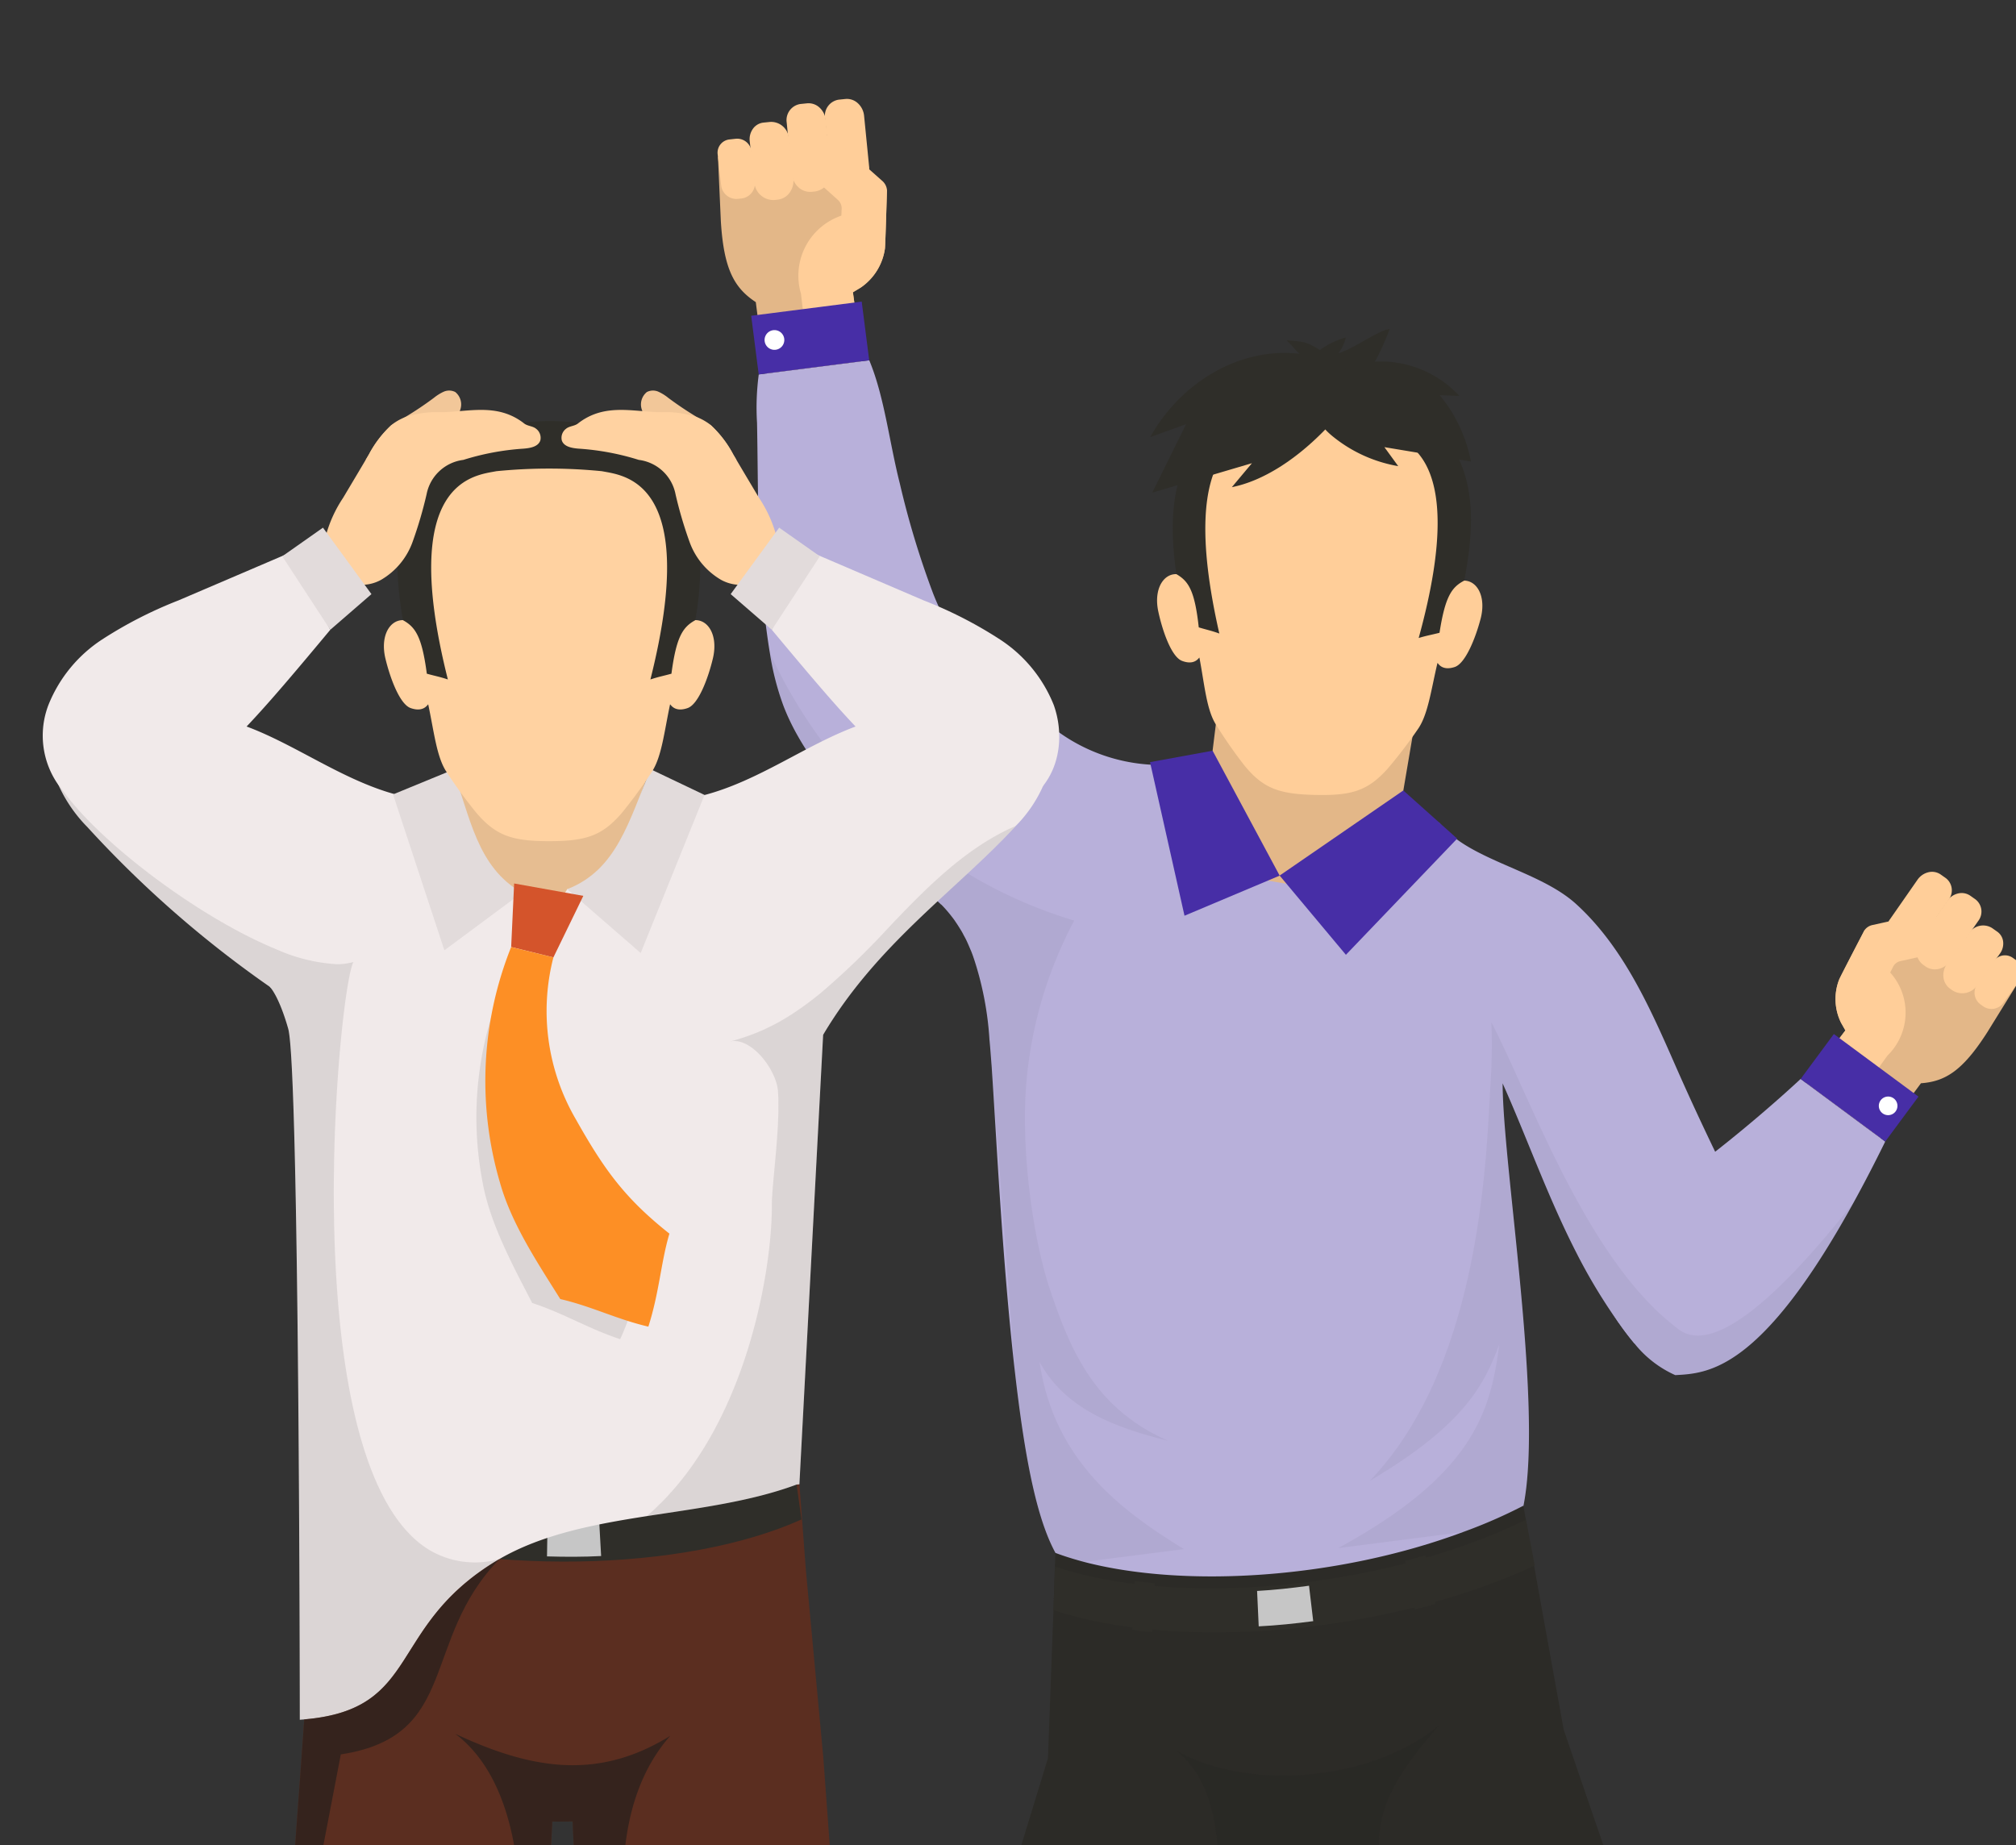 <svg xmlns="http://www.w3.org/2000/svg" xmlns:xlink="http://www.w3.org/1999/xlink" width="295" height="270" viewBox="0 0 295 270">
  <rect x="0" y="0" width="295" height="270" fill="#333333" stroke="none"/>
  <defs>
    <clipPath id="clip-path">
      <rect id="Rectángulo_41686" data-name="Rectángulo 41686" width="295" height="270" transform="translate(915 2778)" fill="#fff" stroke="#707070" stroke-width="1"/>
    </clipPath>
  </defs>
  <g id="Enmascarar_grupo_203" data-name="Enmascarar grupo 203" transform="translate(-915 -2778)" clip-path="url(#clip-path)">
    <g id="Grupo_106927" data-name="Grupo 106927" transform="translate(234.796 2690.868)">
      <g id="Grupo_106916" data-name="Grupo 106916" transform="translate(785.204 101.604)">
        <g id="Grupo_106909" data-name="Grupo 106909" transform="translate(14.27 414.86)">
          <path id="Trazado_220560" data-name="Trazado 220560" d="M722.943,340.974l.041.474.163,1.523v.02l.35,2.924.145,1.318c.6.039,1.194.061,1.791.122,1.255.063,2.512.1,3.726.1a17.485,17.485,0,0,0,7.925-1.525l.022-3.109-7.536-.988-1.3-.163-.742-.1-4.425-.555Z" transform="translate(-682.409 -325.961)" fill="#2f2e29"/>
          <g id="Grupo_106908" data-name="Grupo 106908">
            <path id="Trazado_220561" data-name="Trazado 220561" d="M700.383,343.542v.02l.289,3.933c8.151,3.066,21.43,3.294,38.907.1.618-.1,1.236-.226,1.873-.35,1.031-.185,2.079-.392,3.13-.618.144-.02.268-.061.411-.083,3.233-.679,6.567-1.482,10.068-2.388l-.022-.144-.144-1.893-.1-1.318c-.022-.1-.022-.226-.041-.35l-.041-.514V339.9l-.041-.6h-.041l-4.3.331-1.214.1-1.832.144-1.442.124-4.24.329Z" transform="translate(-700.364 -327.293)" fill="#2f2e29"/>
            <path id="Trazado_220562" data-name="Trazado 220562" d="M754.8,346.121a25.662,25.662,0,0,1-7.268,2.376c-1.927.426-4.087.81-6.411,1.139-.207.025-.411.065-.616.092-15.378,2.151-37,2.466-40.125-.858-.2-2.7,4.184-5.616,12.126-8.753.779-.3,1.588-.607,2.449-.928.6-.216,1.218-.431,1.861-.673.823-.282,1.67-.576,2.546-.873h.013c.589-.2,1.219-.4,1.835-.6h.013c.862-.282,1.751-.549,2.669-.846q1.6-.5,3.285-1.006c1.189-.348,2.406-.7,3.665-1.058,5.98-1.7,10.473-1.839,13.843-1.054a12.04,12.04,0,0,1,8.728,7.219,17.265,17.265,0,0,1,1.219,4.324c.065.424.1.806.142,1.148C754.786,345.889,754.786,346.011,754.8,346.121Z" transform="translate(-700.372 -332.614)" fill="#2f2e29"/>
          </g>
        </g>
        <g id="Grupo_106911" data-name="Grupo 106911" transform="translate(139.74 412.382)">
          <path id="Trazado_220563" data-name="Trazado 220563" d="M770.41,343.03l.393,3.069c2.828.925,6.181.81,9.64.354,1.7-.217,3.423-.521,5.109-.817.093-.013.172-.036.268-.048l-.007-1.34.009-2.164.009-.8.007-1.546-.005-.465-.185.05-7.034,1.708-1.035.257-.77.18Z" transform="translate(-770.103 -324.833)" fill="#2f2e29"/>
          <g id="Grupo_106910" data-name="Grupo 106910">
            <path id="Trazado_220564" data-name="Trazado 220564" d="M770.546,343.858c3.083.659,6.048,1.169,8.85,1.562.643.1,1.268.181,1.893.251a35.163,35.163,0,0,0,4.4.792c5.266.612,14.866.67,26.674-4.276l-.246-3.951-31.8.566-3.918.077-3.577.061-2.539.052-.041,0,.077,1.14a1.354,1.354,0,0,0,.014.217c.007.054,0,.1,0,.137Z" transform="translate(-770.239 -325.66)" fill="#2f2e29"/>
            <path id="Trazado_220565" data-name="Trazado 220565" d="M770.316,346.064a16.8,16.8,0,0,0,5.829,1.7c.251.038.517.084.781.106.295.059.6.088.905.131,1.056.124,2.178.228,3.337.3.153.007.318.027.483.034,1.379.083,2.823.131,4.288.149,11.3.169,24.415-1.51,26.158-4.675-.181-2.7-3.881-5.2-10.3-7.578-.63-.219-1.289-.451-1.993-.7-.2-.07-.413-.126-.612-.2-.287-.1-.587-.2-.887-.3-.655-.2-1.34-.417-2.036-.628l-.014,0c-.471-.145-.968-.287-1.465-.443l-.015,0c-.7-.2-1.4-.383-2.128-.591-.864-.232-1.729-.463-2.634-.69-.948-.248-1.909-.481-2.911-.722-4.772-1.142-8.212-.866-10.673.23a8.937,8.937,0,0,0-3,2.121,11.95,11.95,0,0,0-2.769,5.844,22.047,22.047,0,0,0-.4,4.4c0,.424.02.8.036,1.144a1.354,1.354,0,0,0,.014.217C770.32,345.982,770.311,346.023,770.316,346.064Z" transform="translate(-770.221 -331.234)" fill="#2f2e29"/>
          </g>
        </g>
        <g id="Grupo_106912" data-name="Grupo 106912" transform="translate(0 0)">
          <path id="Trazado_220566" data-name="Trazado 220566" d="M713.5,137.468l-14.164,1.812-1.34-10.461c-3.15-2.076-4.687-4.8-5.115-11.856l-.42-9.394c7.031-1.191,12.316-2.119,20.069-2.793l1.047,8.18,3.619-.56v.009c-.016.354-.23,7.974-.3,8.572a8.317,8.317,0,0,1-3.525,5.7l-1.16.7Z" transform="translate(-692.401 -99.079)" fill="#e3b788"/>
          <path id="Trazado_220567" data-name="Trazado 220567" d="M698.81,112.282a3.068,3.068,0,0,0,.981,1.979,2.528,2.528,0,0,0,1.954.659l.478-.05a2.735,2.735,0,0,0,2.284-3.1l-.727-7.336a2.859,2.859,0,0,0-.916-1.846,2.353,2.353,0,0,0-1.823-.616l-.984.1a2.385,2.385,0,0,0-1.992,2.7Z" transform="translate(-687.95 -101.324)" fill="#ffce99"/>
          <path id="Trazado_220568" data-name="Trazado 220568" d="M701.934,111.93a3.073,3.073,0,0,0,.982,1.977,2.519,2.519,0,0,0,1.952.661l.48-.052a2.735,2.735,0,0,0,2.284-3.1l-.727-7.336a2.865,2.865,0,0,0-.918-1.846,2.348,2.348,0,0,0-1.823-.616l-.982.1a2.384,2.384,0,0,0-1.992,2.7Z" transform="translate(-685.463 -101.604)" fill="#ffce99"/>
          <path id="Trazado_220569" data-name="Trazado 220569" d="M695.733,112.32a2.789,2.789,0,0,0,2.936,2.593l.481-.052a2.493,2.493,0,0,0,1.753-1.036,3.022,3.022,0,0,0,.535-2.112l-.655-5.806a2.605,2.605,0,0,0-2.744-2.421l-.988.1a2.173,2.173,0,0,0-1.528.905,2.622,2.622,0,0,0-.467,1.839Z" transform="translate(-690.348 -100.116)" fill="#ffce99"/>
          <path id="Trazado_220570" data-name="Trazado 220570" d="M692.952,111.685a2.256,2.256,0,0,0,2.507,1.961l.415-.045a2.238,2.238,0,0,0,2.017-2.448l-.5-4.461a2.108,2.108,0,0,0-2.342-1.832l-.857.093a1.949,1.949,0,0,0-1.756,2.135Z" transform="translate(-692.427 -99.022)" fill="#ffce99"/>
          <path id="Trazado_220571" data-name="Trazado 220571" d="M700.074,133.285l-.695-5.926a9.288,9.288,0,0,1,5.908-11.422l.047-1.009a1.649,1.649,0,0,0-.553-1.295l-2.227-2a3.892,3.892,0,0,1-.277-5.522l.409-.449a1.85,1.85,0,0,1,2.6-.129l2.414,2.139,3.588,3.188a2.034,2.034,0,0,1,.677,1.306v.009c-.016.354-.23,7.974-.3,8.572a8.317,8.317,0,0,1-3.525,5.7l-1.16.7.427,2.994-.043.014Z" transform="translate(-687.174 -98.851)" fill="#ffce99"/>
        </g>
        <path id="Trazado_220572" data-name="Trazado 220572" d="M710.43,178.18a3.034,3.034,0,0,1,.3.291.334.334,0,0,0,.077.072,18.608,18.608,0,0,1,1.606,1.848c.2.248.379.5.549.763q.326.474.614.95a9.39,9.39,0,0,1,.548.968,11.036,11.036,0,0,1,.512,1c.154.35.307.688.447,1.038.133.284.235.558.341.846.018.04.025.093.045.131a.42.42,0,0,1,.041.119c.045.131.088.248.131.381a47.049,47.049,0,0,1,2.234,11.565,2.159,2.159,0,0,0,.025.312c.1,1.069.178,2.139.259,3.2.025.311.056.648.072.99.656,9.619,1.5,27.575,3.313,43.754l.016.12c1.582,13.963,3.55,23.892,7.072,28.629,22,5.393,44.241,2.385,66.633-5.792,4.551-12.461-2.255-51.525-2.29-64.631,3.581,7.986,6.6,16.631,10.85,24.9a81.083,81.083,0,0,0,6.111,10.112l.016.011c.7.964,1.424,1.94,2.187,2.881.018.025.032.038.05.063s.047.048.063.074.016.013.018.025l5.328-2.954,14.451-8.035c-3.128-7.113-5.494-11.915-7.974-17.071-1.812-3.778-3.689-7.755-5.971-12.962-3.69-8.41-7.562-17.071-14.351-23.264-4.631-4.226-12.5-5.845-17.5-9.5a13.684,13.684,0,0,1-2.555-2.423l-.031-.025c-1.961-.35-3.9-.663-5.845-.977l-.014,0c-1.3-.2-2.595-.393-3.881-.6-1.762-.295-3.509-.593-5.251-.93l-.04.005a66.268,66.268,0,0,1-13.415-3.771c-1.085-.449-2.15-.957-3.218-1.5-.571-.282-1.13-.594-1.692-.919a47.269,47.269,0,0,1-8.839.228,25.622,25.622,0,0,1-13.869-5.068c-4.6,6.584-9.27,13.641-13.894,20.392C712.614,175.027,711.516,176.618,710.43,178.18Z" transform="translate(-678.098 -60.676)" fill="#b8b0da"/>
        <path id="Trazado_220573" data-name="Trazado 220573" d="M731.58,175.484l27.291,4.719,4.49-26.407-28.676-3.515Z" transform="translate(-661.266 -62.863)" fill="#e3b788"/>
        <path id="Trazado_220575" data-name="Trazado 220575" d="M696.95,161.6c.178,1.383.365,2.766.6,4.141a39.715,39.715,0,0,0,1.983,7.72c1.791,4.687,4.793,8.819,7.97,12.7,4.757,5.817,9.373,11.323,15.015,16.278a.725.725,0,0,0,.083.081c1.223-1.51,2.439-3.083,3.64-4.684A138.168,138.168,0,0,0,739.4,177.012c-8.229-6.081-14.265-10.491-17.978-20.024a127.711,127.711,0,0,1-4.858-16.057c-1.548-6.084-2.25-12.7-4.472-18.027l-16.17,2.069a36.62,36.62,0,0,0-.253,7.085C695.862,142.1,695.666,151.642,696.95,161.6Z" transform="translate(-689.893 -84.651)" fill="#b8b0da"/>
        <rect id="Rectángulo_41682" data-name="Rectángulo 41682" width="16.304" height="8.654" transform="translate(4.921 31.734) rotate(-7.294)" fill="#472ea6"/>
        <path id="Trazado_220576" data-name="Trazado 220576" d="M696.27,122.07a1.443,1.443,0,1,0,1.248-1.614A1.442,1.442,0,0,0,696.27,122.07Z" transform="translate(-689.377 -86.61)" fill="#fff"/>
        <g id="Grupo_106913" data-name="Grupo 106913" transform="translate(64.318 41.338)">
          <path id="Trazado_220577" data-name="Trazado 220577" d="M752.715,125.968c11.822.295,21.024,8.344,19.742,22.328a36.611,36.611,0,0,1-.744,4.795c2.674-1.412,4.9,1.255,3.863,5.213-.733,2.789-2.209,6.523-3.782,7.045-1.886.625-2.421-.553-2.527-.593-.95,4.025-1.392,7.631-2.9,9.737a68.028,68.028,0,0,1-4.421,5.77c-2.873,3.184-5.2,3.926-10.513,3.807l-.029,0h-.031c-5.308-.119-7.6-.966-10.33-4.276a68.371,68.371,0,0,1-4.157-5.964c-1.408-2.171-1.686-5.793-2.455-9.857-.109.036-.695,1.189-2.55.478-1.548-.593-2.857-4.387-3.462-7.209-.862-4,1.487-6.564,4.093-5.032a36.624,36.624,0,0,1-.526-4.824C731.337,133.357,740.893,125.73,752.715,125.968Z" transform="translate(-728.241 -123.556)" fill="#ffce99"/>
          <path id="Trazado_220578" data-name="Trazado 220578" d="M768.612,131.591c4.389,5.422,5.646,11.352,3.559,22.186-1.807.948-2.784,2.247-3.617,7.634-1.3.329-1.862.4-3.049.763,7.895-28.64-3.263-29.468-6.314-30.154A76.991,76.991,0,0,0,744,131.679c-3.08.548-14.265.873-7.667,29.84-1.169-.422-1.728-.515-3.01-.9-.591-5.42-1.508-6.761-3.27-7.79-1.6-10.917.492-16.333,4.554-22C740.245,122.955,760.768,121.9,768.612,131.591Z" transform="translate(-727.228 -124.623)" fill="#2f2e29"/>
          <path id="Trazado_220701" data-name="Trazado 220701" d="M815.979,126.6a5.872,5.872,0,0,1-1.081,2.3c1.986-.5,5.984-3.441,7.491-3.527-3.723,10.292-13.8,21.284-23.082,23.131q1.468-1.756,2.94-3.509-7.3,2.155-14.591,4.312,2.478-5.013,4.958-10.026l-5.253,1.9c4.646-8.3,13.4-13.192,21.827-12.194-.449-.413-1.271-1.428-1.869-1.977,2.053.2,2.714.041,4.87,1.428A11.608,11.608,0,0,1,815.979,126.6Z" transform="translate(-788.368 -133.025)" fill="#2f2e29"/>
          <path id="Trazado_220702" data-name="Trazado 220702" d="M803.414,139.025a20.717,20.717,0,0,0,9.516,4.3q-1.01-1.39-2.022-2.778l12.666,2.107a21.609,21.609,0,0,0-4.565-9.707l2.861.1c-4.817-5.247-13.024-6.706-18.734-2.881a5.708,5.708,0,0,0-2.3,4.5C800.79,136.512,802.112,137.983,803.414,139.025Z" transform="translate(-777.648 -130.924)" fill="#2f2e29"/>
        </g>
        <path id="Trazado_220579" data-name="Trazado 220579" d="M696.693,146.754a39.521,39.521,0,0,0,1.975,7.726c1.789,4.685,4.795,8.816,7.975,12.706,4.754,5.811,9.373,11.323,15.017,16.281a.334.334,0,0,0,.077.072,18.608,18.608,0,0,1,1.606,1.848c.2.248.379.5.549.763q.326.474.614.95c.19.316.368.636.548.968s.347.668.512,1c.154.35.307.688.447,1.038.118.286.235.558.341.846.018.04.025.093.045.131s.023.079.041.119c.045.131.088.248.131.381a49.72,49.72,0,0,1,2.234,11.565,2.159,2.159,0,0,0,.025.312c.1,1.069.178,2.139.259,3.2.025.311.056.648.072.99.722,9.391,2.065,26.505,3.272,43.1.015.217.029.435.041.652l.016.12c1.582,13.963,3.55,23.892,7.072,28.63l17.72-2.268c-8.379-5.168-18.973-12.449-21.134-27.4,3.883,7.14,11.506,9.708,18.817,11.553-10.759-4.728-14.259-13.257-17.145-21.689-2.645-7.722-3.994-19.018-3.795-27.187a61.3,61.3,0,0,1,7.2-27.252,67.99,67.99,0,0,1-15.847-7.047c-.251-.145-.487-.278-.74-.438A73.427,73.427,0,0,1,696.693,146.754Z" transform="translate(-689.031 -65.671)" fill="#1d1d1b" opacity="0.05"/>
        <path id="Trazado_220581" data-name="Trazado 220581" d="M747.921,182l16.282-17-7.879-7.048-18.1,12.455Z" transform="translate(-655.976 -56.754)" fill="#472ea6"/>
        <path id="Trazado_220582" data-name="Trazado 220582" d="M732.71,178.863l-5.045-22.475,9.156-1.672,9.813,18.28Z" transform="translate(-664.382 -59.335)" fill="#472ea6"/>
        <g id="Grupo_106914" data-name="Grupo 106914" transform="translate(159.325 113.103)">
          <path id="Trazado_220584" data-name="Trazado 220584" d="M781.145,193.555l10.843,8.018,5.923-8.008c3.554-.26,6.077-1.8,9.68-7.419l4.675-7.553c-5.249-4.22-9.179-7.42-15.259-11.547l-4.633,6.262-2.724-2.13-.005.007c-.149.3-3.484,6.681-3.7,7.209a7.852,7.852,0,0,0,.28,6.323l.632,1.115Z" transform="translate(-781.145 -162.624)" fill="#e3b788"/>
          <path id="Trazado_220585" data-name="Trazado 220585" d="M795.091,176.237a2.9,2.9,0,0,1-1.72,1.18,2.38,2.38,0,0,1-1.914-.357l-.37-.262a2.581,2.581,0,0,1-.454-3.61l3.978-5.713a2.705,2.705,0,0,1,1.607-1.1,2.22,2.22,0,0,1,1.787.332l.763.539a2.253,2.253,0,0,1,.4,3.148Z" transform="translate(-774.015 -163.207)" fill="#ffce99"/>
          <path id="Trazado_220586" data-name="Trazado 220586" d="M792.677,174.506a2.9,2.9,0,0,1-1.72,1.18,2.38,2.38,0,0,1-1.914-.357l-.37-.26a2.583,2.583,0,0,1-.454-3.611l3.978-5.713a2.719,2.719,0,0,1,1.607-1.1,2.227,2.227,0,0,1,1.787.332l.763.539a2.252,2.252,0,0,1,.4,3.148Z" transform="translate(-775.936 -164.584)" fill="#ffce99"/>
          <path id="Trazado_220587" data-name="Trazado 220587" d="M797.281,177.69a2.636,2.636,0,0,1-3.617.785l-.374-.264a2.362,2.362,0,0,1-.968-1.663,2.854,2.854,0,0,1,.532-1.986l3.216-4.486a2.462,2.462,0,0,1,3.376-.733l.769.542a2.051,2.051,0,0,1,.842,1.449,2.491,2.491,0,0,1-.462,1.733Z" transform="translate(-772.263 -161.11)" fill="#ffce99"/>
          <path id="Trazado_220588" data-name="Trazado 220588" d="M799.054,178.363a2.132,2.132,0,0,1-2.97.463l-.323-.23a2.115,2.115,0,0,1-.533-2.947l2.466-3.45a1.99,1.99,0,0,1,2.773-.431l.664.471a1.842,1.842,0,0,1,.465,2.57Z" transform="translate(-770.241 -159.167)" fill="#ffce99"/>
          <path id="Trazado_220589" data-name="Trazado 220589" d="M787.96,193.317l3.3-4.565a8.777,8.777,0,0,0,.39-12.142l.426-.853a1.561,1.561,0,0,1,1.052-.814l2.757-.618a3.676,3.676,0,0,0,2.771-4.427l-.129-.559a1.748,1.748,0,0,0-2.083-1.306l-2.978.652-4.425.975a1.922,1.922,0,0,0-1.16.763l-.005.007c-.149.3-3.484,6.681-3.7,7.209a7.852,7.852,0,0,0,.28,6.323l.632,1.115-1.731,2.272.029.031Z" transform="translate(-779.381 -161.871)" fill="#ffce99"/>
        </g>
        <path id="Trazado_220590" data-name="Trazado 220590" d="M762.06,204.836a108.613,108.613,0,0,0,6.786,12.284l.016.011a34.2,34.2,0,0,0,2.3,3.021l.018.022h0a15.948,15.948,0,0,0,5.969,4.628c4.729-.262,12.5-.532,26.1-25.264,1.476-2.679,3.013-5.641,4.621-8.911l-.7-.528-2.313-1.7-8.527-6.312-.831-.62-.013,0c-2.52,2.347-7.178,6.474-12.5,10.646-5.749,4.5-12.266,9.069-17.691,11.488A26.266,26.266,0,0,1,762.06,204.836Z" transform="translate(-637.008 -38.048)" fill="#b8b0da"/>
        <rect id="Rectángulo_41683" data-name="Rectángulo 41683" width="8.174" height="15.399" transform="translate(158.487 143.412) rotate(-53.513)" fill="#472ea6"/>
        <path id="Trazado_220591" data-name="Trazado 220591" d="M789.506,185.068a1.362,1.362,0,1,1-.286-1.905A1.362,1.362,0,0,1,789.506,185.068Z" transform="translate(-617.121 -36.908)" fill="#fff"/>
        <path id="Trazado_220592" data-name="Trazado 220592" d="M743,253.777l26.351-3.373c4.551-12.461-2.255-51.525-2.29-64.631,3.581,7.986,6.6,16.631,10.85,24.9a81.084,81.084,0,0,0,6.111,10.112l.016.011c.724,1.058,1.478,2.042,2.238,2.943.016.025.047.048.063.074s.016.013.018.025a16.028,16.028,0,0,0,5.971,4.628c4.729-.262,12.5-.532,26.1-25.264-7.717,9.746-19.537,23.057-25.582,18.589-.393-.293-.772-.585-1.156-.907-4.247-3.466-7.947-8.3-11.213-13.618-6.551-10.658-11.307-23.229-15.06-30.413a84.952,84.952,0,0,1-.119,8.8c-.628,10.276-1.208,41.143-17.68,58.293,13.2-7.85,16.588-13.469,18.943-19.984C765.315,234.087,762.494,243.153,743,253.777Z" transform="translate(-652.18 -41.715)" fill="#1d1d1b" opacity="0.05"/>
        <path id="Trazado_220593" data-name="Trazado 220593" d="M708.3,317.968s4.962,100.544,6.424,111.763c.083.679.144,1.029.2,1.029,1.113.022,2.184.041,3.213.083h.02a55.288,55.288,0,0,1,21.636,4.736c.452.185.907.39,1.379.618.535.246,1.07.514,1.627.781.391.185.8.391,1.214.6.72.37,1.462.761,2.2,1.151.37.206.72.391,1.09.618.413.226.844.474,1.277.722.207.124.433.246.659.37.144.083.309.185.474.268,0,0-5.971-115.427-6.835-114.892-1.07.679,14.843-37.982,20.936-52.64.02-.02.02-.041.02-.083,1.3-3.109,2.121-5.125,2.265-5.434a.061.061,0,0,0,.022-.041l27.5,63.056,24.6,107.543c.474-.268.927-.515,1.379-.761.844-.453,1.668-.927,2.491-1.421,1.009-.576,2-1.153,3.006-1.749,7.183-4.22,14.369-8.194,23.386-7.411a10.894,10.894,0,0,1,1.153.122s-20.69-107.687-21.78-108.242c-.433-.206-24.251-69.747-24.251-69.747s-2.326-12.824-4.055-22.439c-.1-.514-.185-1.029-.268-1.523-.37-1.956-.679-3.726-.927-5.147-.1-.535-.185-1.049-.287-1.605-.226-1.236-.35-1.975-.35-2.058-.022,0-.022.02-.041.02a74.014,74.014,0,0,1-8.832,3.85c-18.3,6.813-40.575,8.234-55.418,4.364-1.462-.391-2.861-.822-4.179-1.316h-.022l-.081,2-.206,6.382-.061,1.647-.742,20.009Z" transform="translate(-679.79 -10.378)" fill="#2c2b27"/>
        <g id="Grupo_106915" data-name="Grupo 106915" transform="translate(49.15 207.915)">
          <path id="Trazado_220594" data-name="Trazado 220594" d="M719.795,230.605c17.741,5.914,48.037,3.822,70.432-6.517-.627-3.409-.961-4.834-1.282-6.709-21.512,10.5-51.676,12.745-68.921,6.849Z" transform="translate(-719.795 -217.379)" fill="#2f2e29"/>
          <path id="Trazado_220595" data-name="Trazado 220595" d="M736.388,223.521c2.5-.14,5.045-.415,7.6-.765l.612,5.185c-2.679.356-5.352.629-7.974.761Z" transform="translate(-706.589 -213.1)" fill="#c6c6c6"/>
          <path id="Trazado_220596" data-name="Trazado 220596" d="M748.452,221.107c1-.257,1.981-.553,2.97-.837l1.426,7.133c-.977.271-1.95.555-2.936.8Z" transform="translate(-696.988 -215.078)" fill="#2f2e29"/>
          <path id="Trazado_220597" data-name="Trazado 220597" d="M729.479,222.7l-.383,7.162c-.98-.093-1.927-.219-2.88-.339l.343-7.151C727.525,222.487,728.484,222.611,729.479,222.7Z" transform="translate(-714.685 -213.407)" fill="#2f2e29"/>
        </g>
        <path id="Trazado_220598" data-name="Trazado 220598" d="M728.918,430.277a19.8,19.8,0,0,1-.35,2.121,11.622,11.622,0,0,1,2.471.124A17.485,17.485,0,0,0,738.964,431l.022-3.109-.022-.144-.144-1.893c.207.124.433.246.659.37.144.083.309.185.474.268,0,0-5.971-115.427-6.835-114.892-1.07.679,14.843-37.982,20.936-52.64.02-.02.02-.041.02-.083a23.112,23.112,0,0,1,2.265-5.434.061.061,0,0,0,.022-.041l27.5,63.056L808.464,424c.474-.268.927-.515,1.379-.761.021.061,0,.1.021.144l.2,3.357.392,3.067c2.821.927,6.176.823,9.635.37-.411-.618-.8-1.236-1.174-1.873a31.235,31.235,0,0,1-1.543-2.985,1.91,1.91,0,0,1-.144-.309c-.474-1.051-.927-2.141-1.318-3.254-.207-.533-.411-1.11-.577-1.686-.927-2.719-1.668-5.5-2.326-8.194-.021-.083-.021-.165-.041-.246q-5.59-22.822-10.973-45.661c-4.138-17.519-8.214-35.45-6.361-53.36-6.733-3.046-10.109-10.477-12.909-17.312q-6.177-14.977-12.311-29.953c-2.1-5.167-4.261-10.644-3.459-16.139.866-5.828,4.86-10.644,8.708-15.11-9.674,8.11-27.545,9.9-38.559,3.766,5.456,4.138,10.685,16.181-.2,47.328-2.821,8.071-9.346,20.3-16.324,25.239,13.318,31.621,12.391,76.211,10.333,101.8-.287,3.418-.6,6.485-.885,9.141-.083.822-.185,1.625-.268,2.367-.124,1.07-.226,2.038-.35,2.9a6.915,6.915,0,0,1-.083.7C729.186,428.506,729.042,429.5,728.918,430.277Z" transform="translate(-670.019 3.836)" fill="#1d1d1b" opacity="0.15"/>
      </g>
      <g id="Grupo_106926" data-name="Grupo 106926" transform="translate(686.474 142.397)">
        <g id="Grupo_106925" data-name="Grupo 106925">
          <g id="Grupo_106921" data-name="Grupo 106921" transform="translate(14.867 160.829)">
            <g id="Grupo_106919" data-name="Grupo 106919" transform="translate(0 1.112)">
              <g id="Grupo_106917" data-name="Grupo 106917" transform="translate(0 213.832)">
                <path id="Trazado_220599" data-name="Trazado 220599" d="M812.887,335.417c.991.316,2.421.923,2.306,12.314H768.109C768.109,332.265,801.593,331.82,812.887,335.417Z" transform="translate(-768.109 -333.564)" fill="#16191e"/>
                <rect id="Rectángulo_41684" data-name="Rectángulo 41684" width="47.083" height="4.718" transform="translate(0.001 12.858)" fill="#16191e"/>
              </g>
              <g id="Grupo_106918" data-name="Grupo 106918" transform="translate(75.238 213.832)">
                <path id="Trazado_220600" data-name="Trazado 220600" d="M812.315,335.417c-.99.316-2.419.923-2.3,12.314h47.084C857.095,332.265,823.611,331.82,812.315,335.417Z" transform="translate(-810.004 -333.564)" fill="#16191e"/>
                <rect id="Rectángulo_41685" data-name="Rectángulo 41685" width="47.084" height="4.718" transform="translate(0.006 12.858)" fill="#16191e"/>
              </g>
              <path id="Trazado_220601" data-name="Trazado 220601" d="M864.943,327.175V429.292c-6.752-.045-10.885,2.681-15.25,5.244-.483.278-.966.571-1.464.835s-.982.557-1.494.806c-.542.293-1.1.557-1.685.8q-.749.331-1.539.616c-.278.1-.571.2-.864.293s-.6.176-.894.264-.614.162-.937.233l-.176.045c-.293.059-.6.131-.923.176s-.673.117-1.025.145a4.612,4.612,0,0,1-.643.074,13.3,13.3,0,0,1-1.349.1c-.366.014-.747.031-1.142.031H835.5v-.045c-.2-.966-.381-1.977-.557-3.048-.1-.673-.219-1.376-.322-2.094s-.19-1.451-.293-2.212c-.045-.307-.088-.63-.119-.952-.088-.6-.16-1.216-.219-1.832s-.131-1.259-.19-1.918q-.2-1.934-.4-3.956c-.176-2.02-.352-4.086-.5-6.2-.088-1.3-.19-2.622-.278-3.954-.043-.821-.088-1.641-.145-2.462s-.1-1.656-.147-2.475c-.131-2.139-.219-4.292-.321-6.431v-.162c-.074-2.182-.176-4.337-.278-6.445-.059-1.421-.1-2.812-.147-4.161-.058-1.392-.1-2.724-.16-4.014q-.024-.989-.045-1.934c-.029-.629-.043-1.245-.074-1.861-.029-1.23-.074-2.417-.1-3.545s-.074-2.225-.1-3.25c-.073-2.257-.131-4.63-.145-7.047-.045-4.042,0-8.263.131-12.481.029-1.011.074-2.036.117-3.062.147-4.028.4-8.027.718-11.82.057-.7.117-1.408.19-2.11s.131-1.377.2-2.051.147-1.349.219-2.008c.059-.571.133-1.128.207-1.67.088-.747.19-1.464.293-2.168.2-1.406.424-2.753.659-4.028-.25-.776-.5-1.582-.747-2.4-.133-.409-.25-.835-.366-1.259-.25-.849-.483-1.715-.733-2.608-.2-.747-.4-1.494-.6-2.272-.162-.614-.309-1.245-.469-1.875-.454-1.9-.923-3.866-1.363-5.874s-.878-4.087-1.289-6.181q-.264-1.363-.526-2.769c-.192-1.011-.383-2.036-.557-3.06q-.706-3.957-1.3-7.941c-.147-.878-.278-1.773-.4-2.651-.4-2.667-.747-5.332-1.04-7.925-.131-1.011-.233-2.008-.336-3s-.207-1.977-.295-2.945c-.174-1.86-.321-3.676-.438-5.434-.133-1.905-.235-3.75-.293-5.522a3.878,3.878,0,0,0-.454-.016c-.557,0-1.334.031-2.051.016h-.483c-.016.541-.045,1.1-.074,1.654,0,.25-.014.5-.031.747-.19,3.721-.512,7.735-.966,11.91-.074.792-.162,1.582-.264,2.388-.1.849-.2,1.713-.307,2.577-.293,2.3-.616,4.63-.952,6.973-.074.542-.147,1.07-.25,1.627-.131.819-.264,1.64-.409,2.46-.352,2.27-.747,4.527-1.158,6.752q-.2,1.056-.4,2.11c-.4,2.11-.821,4.19-1.261,6.241-.278,1.363-.585,2.7-.878,4.014-.338,1.508-.688,2.974-1.054,4.409s-.718,2.812-1.085,4.161-.733,2.636-1.114,3.883c-.176.614-.366,1.23-.557,1.816.6,3.281,1.1,7.031,1.494,11.061.2,2.094.4,4.262.542,6.488.293,4.351.5,8.877.616,13.39.088,3.471.117,6.943.088,10.283,0,.6-.016,1.216-.03,1.817-.029,1.844-.057,3.662-.131,5.406-.088,2.577-.176,5.508-.278,8.656q-.067,1.913-.133,3.911c-.014.176-.014.338-.014.514-.072,2.006-.146,4.1-.234,6.226-.514,12.919-1.3,27.437-2.812,38.027-.059.426-.119.866-.19,1.275-.059.426-.119.835-.19,1.245-.192,1.085-.366,2.124-.573,3.092h-.014c-6.255,0-10.328-2.184-14.223-4.468-4.351-2.564-8.467-5.246-15.177-5.2V327.175l1.846-25.065,3.383-46.232.5-6.988.1-1.523,2.7-29.694.264-3.179.25.031H787l3.443.2h.043l4.1.233.323.016,7.076.453,10.576.659,7.09.426,1.787-.131,1.8.131,6.153-.381,7.939-.483h.014c.014,0,.014,0,.014-.014l2.241-.133,12.731-.8h.057l.894-.045,2.446-.131c.117,0,.264-.031.4-.031l.221,2.974.717,9.552,2.55,27.392Z" transform="translate(-760.283 -214.494)" fill="#5b2e20"/>
            </g>
            <g id="Grupo_106920" data-name="Grupo 106920" transform="translate(26.185)">
              <path id="Trazado_220602" data-name="Trazado 220602" d="M852.647,220.128c-16.863,7.6-46.883,8.584-69.957.659.276-3.418.462-4.852.589-6.731,22.222,8.171,52.126,7.352,68.5-.181Z" transform="translate(-782.69 -213.875)" fill="#2f2e29"/>
              <path id="Trazado_220603" data-name="Trazado 220603" d="M808.544,217.486c-2.475.113-5.005.1-7.55.009l-.084,5.163c2.674.081,5.33.083,7.922-.052Z" transform="translate(-768.19 -211.001)" fill="#c6c6c6"/>
            </g>
            <path id="Trazado_220604" data-name="Trazado 220604" d="M842.968,418.369c-3.852,2.261-7.907,4.414-14.132,4.414h-.047c-.2-.968-.39-2.013-.562-3.089-.233-1.358-.436-2.793-.623-4.3-.2-1.514-.375-3.073-.546-4.711-.625-5.865-1.078-12.433-1.435-19.031-.126-2.2-.235-4.4-.329-6.584-.11-2.184-.2-4.351-.28-6.458-.063-1.419-.11-2.807-.156-4.165s-.093-2.714-.14-4.008c-.047-1.311-.079-2.575-.126-3.791-.031-1.232-.077-2.417-.108-3.558-.032-1.122-.079-2.214-.11-3.243-.063-2.263-.126-4.633-.142-7.051-.124-14.2.734-30.481,2.731-41.4-5.289-16.567-10.093-44.846-10.748-63.737-.609-.016-1.967.047-2.979,0a244.266,244.266,0,0,1-2.606,26.268c-.077.546-.154,1.076-.25,1.624-2.028,13.149-4.881,26.392-7.907,35.845,2,10.888,2.854,27.08,2.73,41.227v.016c-.016,2.48-.063,4.9-.142,7.207-.56,16.471-1.279,47.373-4.414,62.941h-.031c-6.255,0-10.326-2.184-14.227-4.461,9.563-18.221,14.74-42.555,14.773-65.719.016-16.924-2.714-33.225-8.5-46.078,5.476-.124,12.136-14.976,14.756-31.431.077-.532.156-1.061.234-1.591,2.153-15.335.672-31.7-8.625-38.686,11.528,5.413,21.121,6.707,31.478.3-16.784,18.953,1.544,61.257,7.036,75.467C826.372,329.44,826.122,387.342,842.968,418.369Z" transform="translate(-753.559 -197.208)" fill="#1d1d1b" opacity="0.6"/>
          </g>
          <g id="Grupo_106924" data-name="Grupo 106924">
            <path id="Trazado_220605" data-name="Trazado 220605" d="M859.3,192.866v.014l-3.473,65.773c-.131,0-.278.031-.4.031-6.724,2.505-14.414,3.457-21.958,4.628-7.706,1.2-15.279,2.652-21.534,6.271-16.628,9.784-11.206,21.987-28.567,23.466-.219.031-.424.031-.645.059,0,0-.057-95.394-1.7-101.137-1.23-4.321-2.432-5.889-2.681-6.093v-.014a1.9,1.9,0,0,0-.014-.278,10.971,10.971,0,0,1,1.011-5.2c2.505-5.815,9.507-11.705,19.279-15.821h.014c.849-.366,1.7-.717,2.593-1.04q2.877-1.078,6.02-1.918c.1-.031.221-.059.338-.088.528-.147,1.07-.278,1.611-.411a76.708,76.708,0,0,1,21.7-2.006h.014c.366.014.7.043,1.07.057a.7.7,0,0,0,.19.016c2.241.145,4.511.381,6.8.747.659.086,1.318.2,1.977.321a78.922,78.922,0,0,1,15.381,4.335c-.1.806-.147,1.641-.176,2.433-.147,6.591,1.816,13.2,2.724,19.8A44.2,44.2,0,0,1,859.3,192.866Z" transform="translate(-745.121 -96.713)" fill="#f1eaea"/>
            <path id="Trazado_220606" data-name="Trazado 220606" d="M799.958,128.219a1,1,0,0,1-.048.153,7.045,7.045,0,0,1-2.209,3.27,16.4,16.4,0,0,1-3.525,2.209,15.421,15.421,0,0,1-5.768,1.839,7.768,7.768,0,0,1-2.274-.176c.162-.266.314-.53.474-.8a16.093,16.093,0,0,1,3.27-4.274c.673-.368,1.349-.763,2.008-1.173a50.006,50.006,0,0,0,4.242-2.843,6.575,6.575,0,0,1,1.453-.9,1.969,1.969,0,0,1,1.663.056A2.331,2.331,0,0,1,799.958,128.219Z" transform="translate(-738.897 -123.48)" fill="#f2c799"/>
            <path id="Trazado_220608" data-name="Trazado 220608" d="M865.179,162.925c0,.014,0,.029-.014.029a19.473,19.473,0,0,1-4,5.874.014.014,0,0,1-.014.014c-.014.029-.045.045-.059.074a.358.358,0,0,1-.074.088c-8.642,9.317-20.171,17.109-28.051,30.4v.014h-.016a22.5,22.5,0,0,1-4.628-2.974l-.014-.014c-6.885-5.641-12.876-15.791-15.983-23.043-.074-.147-.131-.307-.19-.454v-.014a6.739,6.739,0,0,1-.63-3.971,6.287,6.287,0,0,1,1.13-2.489,5.593,5.593,0,0,1,.659-.778,5.19,5.19,0,0,1,2.313-1.361c7.911-2.081,14.841-7.325,22.091-10.021h.016c7.28-2.7,13.593-4.966,20.889-2.329,3.076,1.1,6.167,3.15,6.988,6.314A7.33,7.33,0,0,1,865.179,162.925Z" transform="translate(-718.785 -103.247)" fill="#f1eaea"/>
            <path id="Trazado_220609" data-name="Trazado 220609" d="M815.178,170.058v.059a10.185,10.185,0,0,1-.909,3.267c-.176.4-.352.79-.542,1.187a.014.014,0,0,0-.014.014,39.794,39.794,0,0,1-11.587,14.428c-.029.016-.045.045-.074.059a39.045,39.045,0,0,1-7.53,4.556c-.747-.5-1.478-.7-2.211-1.216H792.3V192.4a159.479,159.479,0,0,1-26.733-23.409,20.968,20.968,0,0,1-4.014-5.714,1.427,1.427,0,0,1-.133-.307c0-.014-.014-.029-.029-.043s-.014-.031-.014-.045a7.392,7.392,0,0,1-.366-4.6c.806-3.164,3.911-5.215,6.988-6.314,7.28-2.636,13.623-.366,20.889,2.329,7.1,2.636,13.887,7.72,21.577,9.874.162.059.338.088.514.147a6.185,6.185,0,0,1,4.116,4.628A4.7,4.7,0,0,1,815.178,170.058Z" transform="translate(-759.066 -103.247)" fill="#f1eaea"/>
            <path id="Trazado_220610" data-name="Trazado 220610" d="M793.231,161.327c2.773,9.439,3.7,15.857,10.134,17.978,1.386,2.1,2.825,6.916,3.565,8.423.8-1.834,1.474-6.562,3.053-8.936,9.238-2.209,8.369-8.572,12.194-17.554l-1.119-11.31-26.372.742Z" transform="translate(-733.249 -103.939)" fill="#e6bd91"/>
            <path id="Trazado_220611" data-name="Trazado 220611" d="M822.649,159.987l-9.342,23.134-4.466-3.881-1.895-1.647-4.387-3.814c7.255-2.845,8.974-9.89,12.2-17.553Z" transform="translate(-725.825 -98.926)" fill="#e2dbdb"/>
            <path id="Trazado_220612" data-name="Trazado 220612" d="M807.237,174.253l-3.585,2.658-1.975,1.471-5.8,4.3-7.512-22.813,8.74-3.592C799.676,163.144,800.624,170.493,807.237,174.253Z" transform="translate(-737.121 -98.887)" fill="#e2dbdb"/>
            <g id="Grupo_106923" data-name="Grupo 106923" transform="translate(49.439 1.893)">
              <g id="Grupo_106922" data-name="Grupo 106922" transform="translate(0.467 4.459)">
                <path id="Trazado_220613" data-name="Trazado 220613" d="M811.8,129.215c-12.012.029-21.541,7.993-20.559,22.225a36.881,36.881,0,0,0,.645,4.887c-2.683-1.5-5.009,1.162-4.042,5.2.681,2.85,2.094,6.675,3.68,7.241,1.9.679,2.471-.5,2.58-.542.873,4.109,1.237,7.781,2.719,9.954a69.186,69.186,0,0,0,4.357,5.96c2.847,3.3,5.2,4.107,10.588,4.107h.063c5.393,0,7.742-.808,10.588-4.107a69.186,69.186,0,0,0,4.357-5.96c1.482-2.173,1.846-5.846,2.719-9.954.109.038.679,1.221,2.581.542,1.586-.566,3-4.391,3.68-7.241.966-4.042-1.359-6.7-4.042-5.2a36.861,36.861,0,0,0,.645-4.887C833.339,137.208,823.81,129.244,811.8,129.215Z" transform="translate(-787.62 -126.775)" fill="#ffd2a1"/>
                <path id="Trazado_220614" data-name="Trazado 220614" d="M793.645,134.536c-4.581,5.406-5.993,11.4-4.121,22.45,1.812,1.006,2.775,2.345,3.5,7.837,1.313.363,1.882.444,3.078.844-7.361-29.265,3.989-29.852,7.1-30.477a78.087,78.087,0,0,1,15.439,0c3.114.625,14.464,1.212,7.1,30.477,1.2-.4,1.765-.481,3.078-.844.724-5.492,1.686-6.831,3.5-7.837,1.871-11.05-.126-16.6-4.122-22.45C822.652,126.416,801.832,124.877,793.645,134.536Z" transform="translate(-786.743 -127.856)" fill="#2f2e29"/>
              </g>
            </g>
            <path id="Trazado_220617" data-name="Trazado 220617" d="M814.355,131.4c-.307.957-1.543,1.149-2.546,1.221a37.459,37.459,0,0,0-8.724,1.64,6.273,6.273,0,0,0-5.375,5.021,60.331,60.331,0,0,1-2.063,7.013,10.543,10.543,0,0,1-4.587,5.51,5.893,5.893,0,0,1-6.781-.754,6.333,6.333,0,0,1-1.309-5.713,18.782,18.782,0,0,1,2.523-5.526c1.1-1.848,2.209-3.7,3.3-5.551.162-.266.314-.53.474-.8a16.093,16.093,0,0,1,3.27-4.274,5.943,5.943,0,0,1,.69-.5,7.569,7.569,0,0,1,1.318-.668,14.367,14.367,0,0,1,5.142-.738c.963,0,1.92-.081,2.882-.162,3.206-.264,6.4-.553,9.423,1.816.506.393,1.254.361,1.744.772A1.66,1.66,0,0,1,814.355,131.4Z" transform="translate(-741.556 -122.228)" fill="#ffd2a1"/>
            <path id="Trazado_220618" data-name="Trazado 220618" d="M801.888,150.038c-4.989,5.986-8.893,10.621-12.242,14.146-9.335,9.809-14.493,11.062-27.3,8.782-.025-.009-.057-.009-.081-.018a1.193,1.193,0,0,1-.1-.137.946.946,0,0,1-.088-.111,12.533,12.533,0,0,1-1.431-11.664,20.56,20.56,0,0,1,7.841-9.575,61.775,61.775,0,0,1,11.167-5.72q7.723-3.3,15.423-6.6c.594-.257,1.2-.514,1.792-.77C798.176,140.888,800.57,147.508,801.888,150.038Z" transform="translate(-759.831 -113.139)" fill="#f1eaea"/>
            <path id="Trazado_220619" data-name="Trazado 220619" d="M792.389,146.266l-6.025,5.222-7.025-10.757,5.954-4.189Z" transform="translate(-744.305 -114.592)" fill="#e2dbdb"/>
            <path id="Trazado_220620" data-name="Trazado 220620" d="M808.7,128.219a1.269,1.269,0,0,0,.049.153,7.057,7.057,0,0,0,2.209,3.27,16.414,16.414,0,0,0,3.527,2.209,15.422,15.422,0,0,0,5.768,1.839,7.767,7.767,0,0,0,2.274-.176c-.162-.266-.314-.53-.474-.8a16.093,16.093,0,0,0-3.27-4.274c-.675-.368-1.349-.763-2.008-1.173a50.026,50.026,0,0,1-4.242-2.843,6.586,6.586,0,0,0-1.455-.9,1.965,1.965,0,0,0-1.661.056A2.335,2.335,0,0,0,808.7,128.219Z" transform="translate(-721.029 -123.48)" fill="#f2c799"/>
            <path id="Trazado_220621" data-name="Trazado 220621" d="M802.139,131.4c.305.957,1.543,1.149,2.547,1.221a37.493,37.493,0,0,1,8.724,1.64,6.266,6.266,0,0,1,5.373,5.021,60.339,60.339,0,0,0,2.065,7.013,10.536,10.536,0,0,0,4.587,5.51,5.89,5.89,0,0,0,6.779-.754,6.324,6.324,0,0,0,1.309-5.713A18.737,18.737,0,0,0,831,139.813c-1.1-1.848-2.209-3.7-3.3-5.551-.162-.266-.314-.53-.474-.8a16.093,16.093,0,0,0-3.27-4.274,5.963,5.963,0,0,0-.691-.5,7.49,7.49,0,0,0-1.316-.668,14.372,14.372,0,0,0-5.142-.738c-.964,0-1.92-.081-2.884-.162-3.206-.264-6.393-.553-9.423,1.816-.506.393-1.254.361-1.742.772A1.661,1.661,0,0,0,802.139,131.4Z" transform="translate(-726.204 -122.228)" fill="#ffd2a1"/>
            <path id="Trazado_220622" data-name="Trazado 220622" d="M858.86,172.948c2.647-3.249,3.033-7.968,1.62-11.914a20.545,20.545,0,0,0-7.841-9.568,61.151,61.151,0,0,0-11.167-5.722l-17.211-7.379c-1.318,2.529-3.71,9.143-5.03,11.671C838.109,172.662,841.365,176.08,858.86,172.948Z" transform="translate(-712.557 -113.14)" fill="#f1eaea"/>
            <path id="Trazado_220623" data-name="Trazado 220623" d="M815.876,146.266l6.025,5.222,7.025-10.757-5.954-4.189Z" transform="translate(-715.227 -114.592)" fill="#e2dbdb"/>
            <path id="Trazado_220626" data-name="Trazado 220626" d="M811.419,220.58C799.8,232.5,805.69,246.492,788.2,249.174l-9.229,48.093,3.383-46.232.5-6.988C800.212,242.567,794.791,230.364,811.419,220.58Z" transform="translate(-744.598 -47.71)" fill="#1d1d1b" opacity="0.6"/>
            <path id="Trazado_220627" data-name="Trazado 220627" d="M825.617,270.743c-16.628,9.784-11.206,21.987-28.567,23.466-.219.031-.424.031-.645.059,0,0-.057-95.394-1.7-101.137-1.23-4.321-2.432-5.889-2.681-6.093v-.014a159.479,159.479,0,0,1-26.733-23.409,20.968,20.968,0,0,1-4.014-5.714.58.58,0,0,0-.045-.145,1.034,1.034,0,0,1-.088-.162c0-.014-.014-.029-.014-.043.074.057.117.057.176.145,5.1,7.661,20.114,19.117,31.715,23.849a25.168,25.168,0,0,0,8.76,2.153,8.592,8.592,0,0,0,2.462-.321c-1.905,3.559-6.959,54.172,3.719,76.906.176.381.352.747.542,1.113,1.86,3.619,4.161,6.445,7,8.115A13.147,13.147,0,0,0,825.617,270.743Z" transform="translate(-758.796 -97.872)" fill="#1d1d1b" opacity="0.1"/>
            <path id="Trazado_220628" data-name="Trazado 220628" d="M863.069,160.837l-.088.088a.358.358,0,0,1-.074.088c-8.642,9.317-20.171,17.109-28.051,30.4v.014L831.383,257.2c-.131,0-.278.031-.4.031-6.724,2.505-14.414,3.457-21.958,4.628.16-.131.321-.264.483-.409.512-.454,1-.909,1.465-1.392h.014c.557-.542,1.1-1.113,1.6-1.7h.014c.014,0,.014,0,.014-.014,11.47-12.8,14.765-33.035,14.737-42.014-.014-3.136,1.261-11.353.894-16.656-.221-3.148-3.926-7.983-7.016-7.28a30.168,30.168,0,0,0,8.965-3.94h.014a50.893,50.893,0,0,0,4.219-3.091,113.292,113.292,0,0,0,10.021-9.655c5.477-5.786,11.382-11.763,18.589-14.853a.014.014,0,0,0,.014-.014Z" transform="translate(-720.675 -95.256)" fill="#1d1d1b" opacity="0.1"/>
            <path id="Trazado_220629" data-name="Trazado 220629" d="M738.853,169.841c1.771.611,3.159.467,4.932,1.079-3.067,8.419-1.345,17.179,2.11,24.81s6.106,12.118,12.327,17.926c-1.753,4.028-2.426,8.241-4.667,13.135-4.678-1.543-8.2-3.762-12.88-5.3-3-5.833-6.156-11.644-7.246-17.623A50.446,50.446,0,0,1,738.853,169.841Z" transform="translate(-669.075 -86.09)" fill="#1d1d1b" opacity="0.1"/>
            <path id="Trazado_220630" data-name="Trazado 220630" d="M735.352,173.715l6.182,1.518,4.376-9-10.122-1.814Z" transform="translate(-666.824 -90.403)" fill="#d4542b"/>
            <path id="Trazado_220631" data-name="Trazado 220631" d="M737.026,169.6c1.76.436,4.422,1.083,6.181,1.519a31.471,31.471,0,0,0,3.29,23.7c4.113,7.3,7.121,11.524,13.688,16.723-1.254,4.206-1.453,8.487-3.082,13.609-4.641-1.083-8.247-2.956-12.887-4.037-3.486-5.542-7.121-11.048-8.794-16.924A52.762,52.762,0,0,1,737.026,169.6Z" transform="translate(-668.499 -86.285)" fill="#fd8f25"/>
          </g>
        </g>
      </g>
    </g>
  </g>
</svg>
